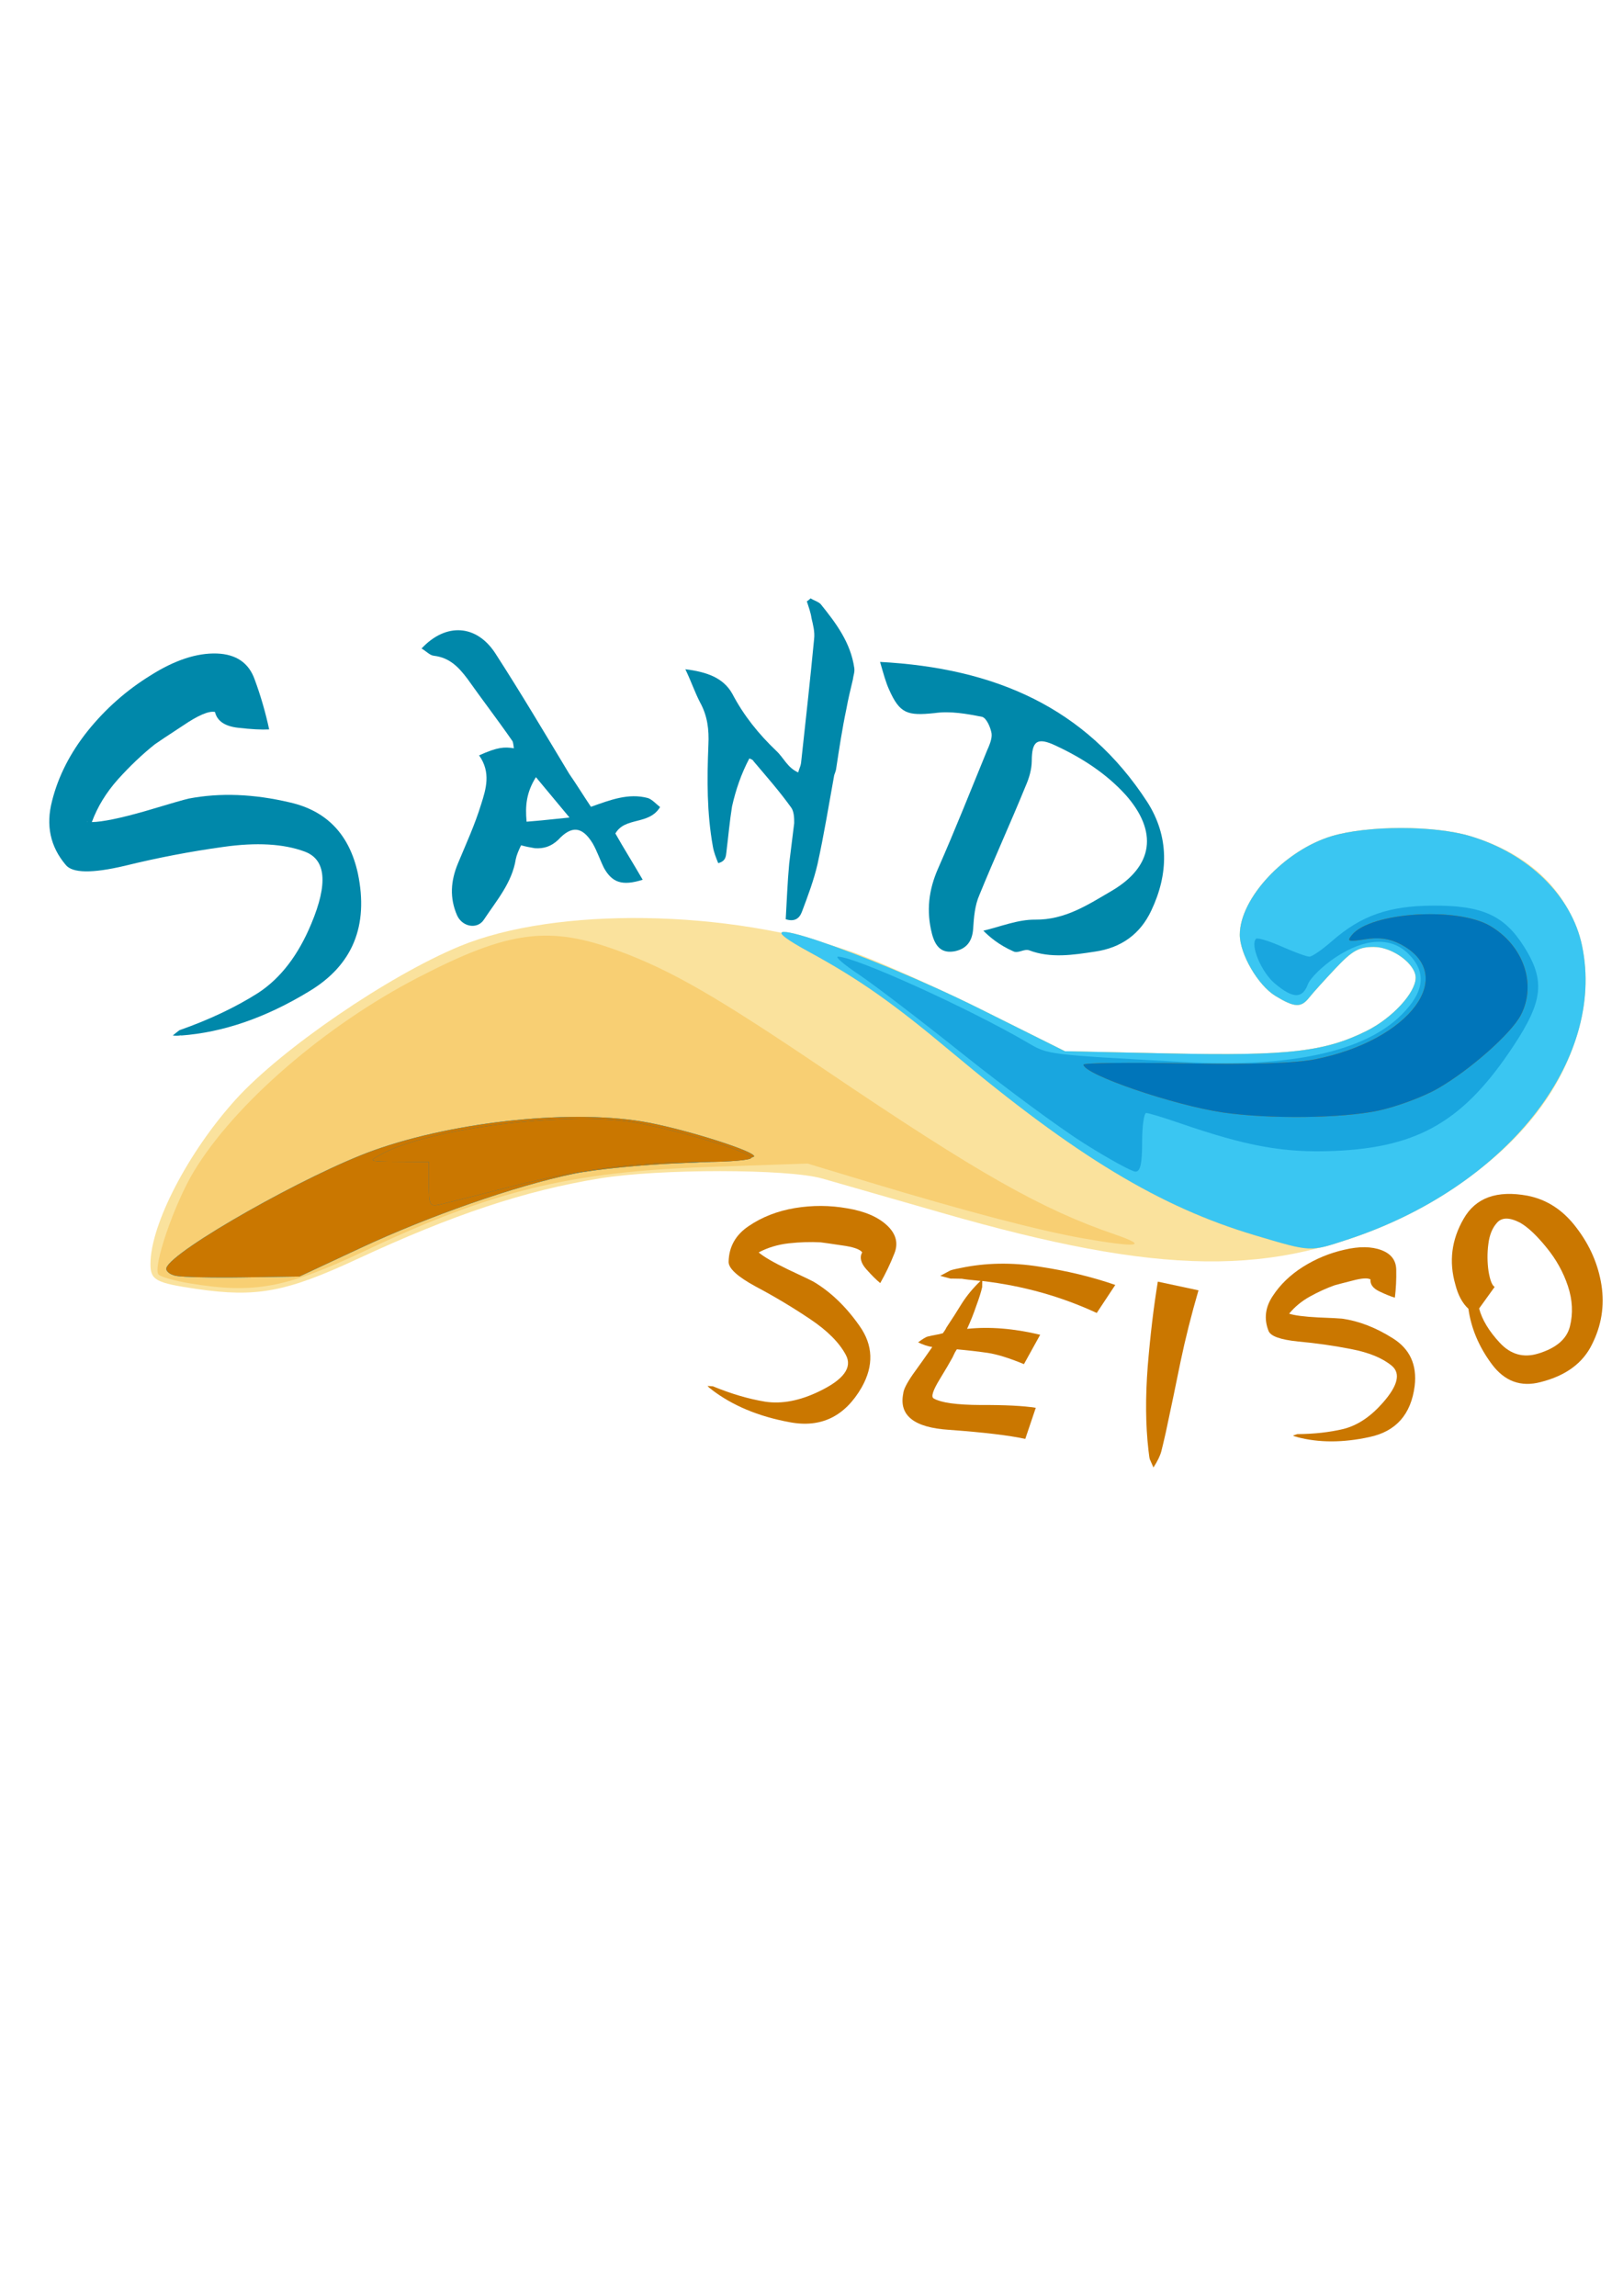 <?xml version="1.0" encoding="UTF-8" standalone="no"?>
<!-- Created with Inkscape (http://www.inkscape.org/) -->

<svg
   xmlns:dc="http://purl.org/dc/elements/1.1/"
   xmlns:cc="http://creativecommons.org/ns#"
   xmlns:rdf="http://www.w3.org/1999/02/22-rdf-syntax-ns#"
   xmlns:svg="http://www.w3.org/2000/svg"
   xmlns="http://www.w3.org/2000/svg"
   xmlns:sodipodi="http://sodipodi.sourceforge.net/DTD/sodipodi-0.dtd"
   xmlns:inkscape="http://www.inkscape.org/namespaces/inkscape"
   width="210mm"
   height="297mm"
   viewBox="0 0 210 297"
   version="1.1"
   id="svg570"
   inkscape:version="0.92.4 5da689c313, 2019-01-14"
   sodipodi:docname="logo1.svg">
  <defs
     id="defs564" />
  <sodipodi:namedview
     id="base"
     pagecolor="#ffffff"
     bordercolor="#666666"
     borderopacity="1.0"
     inkscape:pageopacity="0.0"
     inkscape:pageshadow="2"
     inkscape:zoom="0.49497474"
     inkscape:cx="474.22486"
     inkscape:cy="594.57236"
     inkscape:document-units="mm"
     inkscape:current-layer="layer1"
     showgrid="false"
     inkscape:window-width="1920"
     inkscape:window-height="1042"
     inkscape:window-x="0"
     inkscape:window-y="38"
     inkscape:window-maximized="1" />
  <g
     inkscape:label="Capa 1"
     inkscape:groupmode="layer"
     id="layer1">
    <g
       transform="translate(7.775,-108.514)"
       id="g324-0"
       inkscape:export-xdpi="96"
       inkscape:export-ydpi="96">
      <path
         style="fill:#fae29d;stroke-width:0.632"
         d="m 17.675,275.261 c -5.318,-0.781 -5.982,-1.14 -5.982,-3.23 0,-5.086 4.859,-14.461 11.028,-21.279 5.926,-6.549 19.768,-16.016 28.997,-19.833 12.435,-5.142 34.695,-4.808 50.804,0.763 3.059,1.058 10.496,4.376 16.526,7.373 l 10.965,5.45 13.616,0.29 c 15.264,0.325 20.033,-0.224 25.45,-2.93 3.305,-1.652 6.319,-4.928 6.319,-6.87 0,-1.781 -3.002,-3.986 -5.427,-3.986 -1.924,0 -2.772,0.474 -4.927,2.756 -1.432,1.516 -2.97,3.222 -3.418,3.792 -1.056,1.344 -1.899,1.304 -4.374,-0.205 -2.255,-1.375 -4.608,-5.419 -4.608,-7.918 0,-4.709 5.834,-10.954 11.923,-12.764 4.654,-1.383 13.212,-1.384 17.862,-0.002 10.897,3.239 16.234,11.489 14.539,22.476 -1.681,10.896 -10.207,20.569 -23.782,26.979 -16.167,7.634 -30.733,7.458 -59.123,-0.715 -6.766,-1.948 -13.723,-3.944 -15.461,-4.436 -4.466,-1.265 -21.078,-1.273 -28.759,-0.015 -9.735,1.595 -19.003,4.676 -31.404,10.439 -9.213,4.281 -13.056,4.996 -20.765,3.864 z"
         id="path183-6"
         inkscape:connector-curvature="0" />
      <path
         style="fill:#f8cf73;stroke-width:0.632"
         d="m 16.766,274.534 c -1.903,-0.315 -3.709,-0.823 -4.014,-1.128 -0.837,-0.837 1.999,-9.131 4.58,-13.391 5.292,-8.734 16.976,-18.829 28.993,-25.048 11.769,-6.091 16.962,-6.769 26.047,-3.4 6.779,2.514 12.568,5.858 26.863,15.519 19.658,13.285 27.724,17.857 37.292,21.138 4.545,1.559 2.825,1.731 -4.424,0.443 -5.548,-0.986 -15.295,-3.553 -27.495,-7.241 l -7.901,-2.389 -12.957,0.451 c -17.79,0.619 -27.923,3.096 -44.245,10.814 -10.257,4.85 -14.379,5.618 -22.738,4.233 z m 137.842,-6.216 c -12.288,-3.657 -23.176,-10.23 -39.256,-23.699 -7.605,-6.37 -11.96,-9.431 -18.472,-12.98 -11.51,-6.274 7.435,0.045 22.168,7.398 l 10.965,5.47 13.616,0.29 c 15.264,0.325 20.033,-0.224 25.45,-2.93 3.305,-1.652 6.319,-4.928 6.319,-6.87 0,-1.781 -3.002,-3.986 -5.427,-3.986 -1.924,0 -2.772,0.474 -4.927,2.756 -1.432,1.516 -2.97,3.222 -3.418,3.792 -1.056,1.344 -1.899,1.304 -4.374,-0.205 -2.255,-1.375 -4.608,-5.419 -4.608,-7.918 0,-4.709 5.834,-10.954 11.923,-12.764 4.654,-1.383 13.212,-1.384 17.862,-0.002 7.533,2.239 13.148,7.728 14.495,14.17 3.125,14.94 -9.964,31.345 -30.348,38.037 -4.902,1.609 -4.647,1.621 -11.969,-0.558 z"
         id="path181-1"
         inkscape:connector-curvature="0" />
      <path
         style="fill:#3ac6f2;stroke-width:0.632"
         d="m 14.975,273.565 c -0.802,-0.167 -1.349,-0.634 -1.214,-1.037 0.74,-2.219 18.291,-12.159 26.859,-15.211 10.733,-3.823 26.156,-5.37 35.543,-3.565 5.372,1.033 13.984,3.799 13.627,4.376 -0.176,0.284 -4.381,0.669 -9.344,0.853 -4.963,0.184 -11.299,0.811 -14.08,1.393 -7.532,1.576 -18.598,5.435 -27.495,9.588 l -7.901,3.689 -7.269,0.108 c -3.998,0.06 -7.925,-0.03 -8.727,-0.195 z m 139.633,-5.247 c -12.288,-3.657 -23.176,-10.23 -39.256,-23.699 -7.605,-6.37 -11.96,-9.431 -18.472,-12.98 -11.51,-6.274 7.435,0.045 22.168,7.398 l 10.965,5.47 13.616,0.29 c 15.264,0.325 20.033,-0.224 25.45,-2.93 3.305,-1.652 6.319,-4.928 6.319,-6.87 0,-1.781 -3.002,-3.986 -5.427,-3.986 -1.924,0 -2.772,0.474 -4.927,2.756 -1.432,1.516 -2.97,3.222 -3.418,3.792 -1.056,1.344 -1.899,1.304 -4.374,-0.205 -2.255,-1.375 -4.608,-5.419 -4.608,-7.918 0,-4.709 5.834,-10.954 11.923,-12.764 4.654,-1.383 13.212,-1.384 17.862,-0.002 7.533,2.239 13.148,7.728 14.495,14.17 3.125,14.94 -9.964,31.345 -30.348,38.037 -4.902,1.609 -4.647,1.621 -11.969,-0.558 z"
         id="path179-5"
         inkscape:connector-curvature="0" />
      <path
         style="fill:#19a6df;stroke-width:0.632"
         d="m 14.975,273.565 c -0.802,-0.167 -1.349,-0.634 -1.214,-1.037 0.74,-2.219 18.291,-12.159 26.859,-15.211 10.733,-3.823 26.156,-5.37 35.543,-3.565 5.372,1.033 13.984,3.799 13.627,4.376 -0.176,0.284 -4.381,0.669 -9.344,0.853 -4.963,0.184 -11.299,0.811 -14.08,1.393 -7.532,1.576 -18.598,5.435 -27.495,9.588 l -7.901,3.689 -7.269,0.108 c -3.998,0.06 -7.925,-0.03 -8.727,-0.195 z M 132.526,256.451 c -3.173,-1.999 -10.256,-7.217 -15.739,-11.597 -5.483,-4.379 -11.529,-9.001 -13.436,-10.271 -1.907,-1.27 -3.123,-2.309 -2.701,-2.309 2.207,0 16.935,6.675 24.538,11.121 2.684,1.569 2.326,1.525 20.226,2.51 13.749,0.757 23.377,-1.335 28.161,-6.119 2.971,-2.971 3.262,-5.499 0.904,-7.857 -2.253,-2.253 -5.626,-2.096 -9.453,0.438 -1.652,1.094 -3.258,2.659 -3.569,3.476 -0.727,1.911 -1.928,1.88 -4.294,-0.11 -1.73,-1.456 -3.208,-4.981 -2.42,-5.77 0.178,-0.178 1.663,0.269 3.301,0.993 1.637,0.724 3.259,1.317 3.603,1.317 0.344,0 1.645,-0.894 2.89,-1.987 3.782,-3.321 7.359,-4.583 13.073,-4.616 6.367,-0.037 9.231,1.243 11.778,5.259 2.788,4.396 2.518,7.05 -1.311,12.856 -6.394,9.699 -12.245,13.146 -23.109,13.616 -6.58,0.285 -11.329,-0.567 -20.167,-3.615 -2.053,-0.708 -3.973,-1.288 -4.266,-1.288 -0.293,0 -0.533,1.707 -0.533,3.792 0,2.762 -0.232,3.792 -0.853,3.792 -0.469,0 -3.45,-1.636 -6.623,-3.634 z"
         id="path177-5"
         inkscape:connector-curvature="0" />
      <path
         style="fill:#ca7700;stroke-width:0.632"
         d="m 14.975,273.565 c -0.802,-0.167 -1.349,-0.634 -1.214,-1.037 0.74,-2.219 18.291,-12.159 26.859,-15.211 10.733,-3.823 26.156,-5.37 35.543,-3.565 5.372,1.033 13.984,3.799 13.627,4.376 -0.176,0.284 -4.381,0.669 -9.344,0.853 -4.963,0.184 -11.299,0.811 -14.08,1.393 -7.532,1.576 -18.598,5.435 -27.495,9.588 l -7.901,3.689 -7.269,0.108 c -3.998,0.06 -7.925,-0.03 -8.727,-0.195 z M 150.456,252.429 c -6.386,-0.93 -18.038,-4.93 -18.038,-6.191 0,-0.221 5.851,-0.291 13.002,-0.156 8.583,0.162 14.329,-0.015 16.908,-0.52 12.341,-2.418 18.688,-10.982 11.061,-14.926 -1.371,-0.709 -2.744,-0.897 -4.502,-0.616 -2.233,0.357 -2.434,0.29 -1.718,-0.573 2.426,-2.923 13.581,-3.65 17.838,-1.164 4.331,2.529 6.071,7.535 4.008,11.525 -1.24,2.399 -6.616,7.154 -10.781,9.537 -1.866,1.068 -5.33,2.352 -7.697,2.853 -4.684,0.993 -14.108,1.101 -20.08,0.231 z"
         id="path175-4"
         inkscape:connector-curvature="0" />
      <path
         style="fill:#0075ba;stroke-width:0.632"
         d="m 47.721,261.739 v -2.918 l -3.95,-0.022 c -3.92,-0.022 -3.937,-0.03 -2.152,-1 6.049,-3.278 23.542,-5.513 32.33,-4.131 5.299,0.834 15.489,3.875 15.489,4.623 0,0.293 -2.773,0.535 -6.163,0.538 -8.739,0.007 -16.374,0.992 -25.125,3.242 -4.172,1.072 -8.225,2.093 -9.007,2.269 -1.316,0.296 -1.422,0.102 -1.422,-2.598 z m 102.735,-9.31 c -6.386,-0.93 -18.038,-4.93 -18.038,-6.191 0,-0.221 5.851,-0.291 13.002,-0.156 8.583,0.162 14.329,-0.015 16.908,-0.52 12.341,-2.418 18.688,-10.982 11.061,-14.926 -1.371,-0.709 -2.744,-0.897 -4.502,-0.616 -2.233,0.357 -2.434,0.29 -1.718,-0.573 2.426,-2.923 13.581,-3.65 17.838,-1.164 4.331,2.529 6.071,7.535 4.008,11.525 -1.24,2.399 -6.616,7.154 -10.781,9.537 -1.866,1.068 -5.33,2.352 -7.697,2.853 -4.684,0.993 -14.108,1.101 -20.08,0.231 z"
         id="path173-7"
         inkscape:connector-curvature="0" />
      <path
         style="fill:#ca7700;fill-opacity:1;stroke-width:0.632"
         d="m 47.721,261.739 v -2.918 l -3.95,-0.022 c -3.92,-0.022 -3.937,-0.03 -2.152,-1 6.049,-3.278 23.542,-5.513 32.33,-4.131 5.299,0.834 15.489,3.875 15.489,4.623 0,0.293 -2.773,0.535 -6.163,0.538 -8.739,0.007 -16.374,0.992 -25.125,3.242 -4.172,1.072 -8.225,2.093 -9.007,2.269 -1.316,0.296 -1.422,0.102 -1.422,-2.598 z"
         id="path171-6"
         inkscape:connector-curvature="0" />
    </g>
    <g
       transform="translate(7.775,-108.514)"
       id="g616-5"
       inkscape:export-xdpi="96"
       inkscape:export-ydpi="96">
      <g
         aria-label="a"
         transform="matrix(0.631,-0.129,0.129,0.631,-89.854,-73.682)"
         style="font-style:normal;font-weight:normal;font-size:113.333px;line-height:1.25;font-family:sans-serif;letter-spacing:0px;word-spacing:0px;fill:#0088aa;fill-opacity:1;stroke:none"
         id="flowRoot3759-4-3-69">
        <path
           d="m 126.436,503.144 c 3.287,-3.287 7.027,-6.12 8.727,-10.653 0.34,-0.793 0.907,-1.587 1.587,-2.493 0.907,0.453 1.7,0.793 2.607,1.133 1.7,0.453 3.173,0.34 4.873,-0.68 3.287,-2.38 5.327,-1.7 6.687,2.04 0.567,1.7 0.793,3.627 1.247,5.327 1.02,3.173 2.833,4.307 7.14,3.853 -1.247,-3.74 -2.493,-7.027 -3.513,-10.2 2.607,-2.947 6.913,-0.227 9.86,-3.4 -0.68,-0.793 -1.247,-1.813 -2.04,-2.267 -3.627,-1.813 -7.48,-1.133 -11.56,-0.567 -1.02,-2.493 -1.927,-4.987 -2.947,-7.367 -3.173,-8.953 -6.233,-17.793 -9.633,-26.52 -2.493,-6.573 -8.5,-8.273 -14.393,-4.08 0.793,0.68 1.36,1.7 2.153,1.927 3.06,1.02 4.42,3.287 5.667,5.893 2.04,4.647 4.307,9.293 6.347,14.053 0.113,0.34 0,1.02 0,1.473 -1.813,-0.68 -3.173,-0.907 -7.14,0 1.7,3.853 0,6.913 -1.587,9.747 -2.04,3.74 -4.533,7.14 -6.913,10.653 -2.153,3.173 -3.06,6.46 -2.267,10.2 0.567,2.493 3.4,3.627 5.1,1.927 z m 20.967,-16.66 c -3.4,-0.34 -5.893,-0.567 -8.613,-0.907 0.34,-3.173 1.133,-5.78 3.627,-8.387 z"
           style="font-style:normal;font-variant:normal;font-weight:bold;font-stretch:normal;font-family:YOZAKURA;-inkscape-font-specification:'YOZAKURA Bold';fill:#0088aa;fill-opacity:1"
           id="path68" />
      </g>
      <g
         aria-label="S"
         transform="matrix(0.611,-0.366,0.366,0.611,-231.542,-57.479)"
         style="font-style:normal;font-weight:normal;font-size:96px;line-height:1.25;font-family:sans-serif;letter-spacing:0px;word-spacing:0px;fill:#0088aa;fill-opacity:1;stroke:none"
         id="flowRoot3797-5-9-5">
        <path
           d="m 116.807,492.388 q -1.248,-1.152 -6.24,-0.864 -4.896,0.192 -6.144,0.288 -4.32,0.576 -9.024,2.016 -4.608,1.44 -8.064,4.224 2.496,1.44 9.312,3.264 6.816,1.728 7.968,2.112 8.16,2.976 15.456,10.08 7.392,7.104 3.936,17.376 -4.8,13.824 -18.624,13.824 -13.824,0.096 -24.096,-5.088 h 0.096 q -0.768,-0.288 -1.344,-0.768 v 0 q 1.344,-0.192 1.536,-0.192 8.448,1.728 15.744,1.536 7.296,-0.288 14.784,-5.856 9.504,-7.008 5.664,-11.808 -3.84,-4.8 -12.288,-8.352 -8.352,-3.552 -17.088,-6.24 -8.736,-2.784 -9.12,-5.664 -1.056,-6.432 3.84,-11.232 4.896,-4.896 12.096,-7.584 7.296,-2.688 14.976,-2.784 7.776,-0.192 12.384,2.784 4.416,2.88 3.456,7.584 -0.864,4.608 -2.4,9.12 -1.824,-0.96 -4.704,-3.168 -2.88,-2.208 -2.112,-4.608 z m 0.096,0 q 0,0.192 0.096,0.288 0,0 -0.096,-0.096 0,-0.096 0,-0.192 z m -30.144,5.184 q 0,0 -0.096,-0.096 0,-0.096 0,-0.192 0,0 0,0.192 0,0.096 0.096,0.096 z"
           style="font-style:normal;font-variant:normal;font-weight:normal;font-stretch:normal;font-family:Moyko;-inkscape-font-specification:Moyko;fill:#0088aa;fill-opacity:1"
           id="path71" />
      </g>
      <g
         aria-label="n"
         transform="matrix(0.639,0.079,-0.079,0.639,43.071,-109.465)"
         style="font-style:normal;font-weight:normal;font-size:113.333px;line-height:1.25;font-family:sans-serif;letter-spacing:0px;word-spacing:0px;fill:#0088aa;fill-opacity:1;stroke:none"
         id="flowRoot3759-4-3-3-4">
        <path
           d="m 142.529,509.604 c 1.813,0.34 2.72,-0.453 3.06,-1.927 0.793,-3.287 1.587,-6.573 1.927,-9.86 0.567,-6.007 0.793,-12.127 1.133,-18.133 0.113,-0.567 0.227,-0.907 0.227,-1.247 0.113,-4.08 0.227,-8.273 0.567,-12.24 0.113,-2.04 0.34,-3.967 0.567,-6.007 0,-0.907 0.227,-1.587 0,-2.38 -1.36,-4.987 -4.76,-8.5 -8.273,-11.9 -0.567,-0.453 -1.473,-0.567 -2.153,-0.907 -0.227,0.227 -0.34,0.453 -0.68,0.68 0.453,1.02 1.02,2.04 1.36,3.287 0.453,1.247 1.02,2.607 1.02,4.08 0.227,8.273 0.34,16.66 0.453,25.047 0,0.567 -0.227,1.133 -0.34,1.927 -2.267,-0.68 -3.287,-2.607 -4.873,-3.74 -3.967,-2.947 -7.367,-6.233 -10.2,-10.313 -2.153,-2.947 -5.553,-3.74 -9.973,-3.74 1.587,2.493 2.493,4.42 3.74,6.233 1.813,2.493 2.493,5.213 2.72,8.273 0.567,6.913 1.36,13.6 3.4,20.173 0.34,1.133 0.907,2.153 1.473,3.173 1.473,-0.567 1.36,-1.587 1.36,-2.38 0,-3.173 -0.113,-6.233 0,-9.293 0.34,-3.4 1.02,-6.687 2.267,-9.973 0.453,0.113 0.793,0.227 0.907,0.453 2.947,2.72 5.893,5.327 8.613,8.273 0.68,0.68 0.907,2.04 1.02,3.06 v 8.16 c 0.113,3.853 0.453,7.593 0.68,11.22 z"
           style="font-style:normal;font-variant:normal;font-weight:bold;font-stretch:normal;font-family:YOZAKURA;-inkscape-font-specification:'YOZAKURA Bold';fill:#0088aa;fill-opacity:1"
           id="path74" />
      </g>
      <g
         aria-label="D"
         transform="matrix(0.589,0.26,-0.26,0.589,165.285,-101.044)"
         style="font-style:normal;font-weight:normal;font-size:113.333px;line-height:1.25;font-family:sans-serif;letter-spacing:0px;word-spacing:0px;fill:#0088aa;fill-opacity:1;stroke:none"
         id="flowRoot3759-4-3-3-2-7">
        <path
           d="m 138.223,503.71 c 1.927,-1.36 2.493,-3.173 1.587,-5.667 -0.793,-2.153 -1.587,-4.42 -1.587,-6.687 -0.227,-7.933 -0.113,-15.867 -0.34,-23.8 0,-1.7 -0.227,-3.513 -0.907,-5.1 -1.587,-3.627 -1.02,-4.873 3.173,-4.76 5.78,0.113 11.56,1.02 16.887,3.4 8.84,4.08 10.88,10.767 5.213,18.7 -3.287,4.533 -6.233,9.18 -11.787,11.56 -3.173,1.36 -5.78,4.08 -8.613,6.233 1.473,0.567 3.853,1.36 7.253,1.36 1.02,0 1.7,-1.36 2.72,-1.473 4.647,-0.227 8.5,-2.72 12.24,-5.1 4.533,-2.833 6.913,-6.913 7.027,-12.127 0.227,-8.16 -2.72,-15.073 -9.52,-19.607 -19.04,-12.467 -38.987,-12.24 -60.52,-4.08 1.7,2.04 2.72,3.287 3.853,4.307 3.967,3.627 5.553,3.4 10.313,0.68 2.72,-1.7 6.007,-2.493 9.067,-3.173 0.907,-0.113 2.38,1.247 3.06,2.267 0.567,0.907 0.567,2.38 0.567,3.627 0.227,8.5 0.567,17 0.567,25.5 0,4.76 1.247,8.84 4.193,12.58 1.813,2.267 3.513,2.72 5.553,1.36 z"
           style="font-style:normal;font-variant:normal;font-weight:bold;font-stretch:normal;font-family:YOZAKURA;-inkscape-font-specification:'YOZAKURA Bold';fill:#0088aa;fill-opacity:1"
           id="path77" />
      </g>
    </g>
    <g
       transform="translate(7.775,-108.514)"
       id="g638-8"
       inkscape:export-xdpi="96"
       inkscape:export-ydpi="96">
      <g
         aria-label="S"
         transform="matrix(1.052,0.201,-0.201,1.052,-229.505,-241.452)"
         style="font-style:normal;font-weight:normal;font-size:40px;line-height:1.25;font-family:sans-serif;letter-spacing:0px;word-spacing:0px;fill:#ca7700;fill-opacity:1;stroke:none"
         id="flowRoot3767-8-3-7-43">
        <path
           d="m 395.365,411.125 q -0.52,-0.48 -2.6,-0.36 -2.04,0.08 -2.56,0.12 -1.8,0.24 -3.76,0.84 -1.92,0.6 -3.36,1.76 1.04,0.6 3.88,1.36 2.84,0.72 3.32,0.88 3.4,1.24 6.44,4.2 3.08,2.96 1.64,7.24 -2,5.76 -7.76,5.76 -5.76,0.04 -10.04,-2.12 h 0.04 q -0.32,-0.12 -0.56,-0.32 v 0 q 0.56,-0.08 0.64,-0.08 3.52,0.72 6.56,0.64 3.04,-0.12 6.16,-2.44 3.96,-2.92 2.36,-4.92 -1.6,-2 -5.12,-3.48 -3.48,-1.48 -7.12,-2.6 -3.64,-1.16 -3.8,-2.36 -0.44,-2.68 1.6,-4.68 2.04,-2.04 5.04,-3.16 3.04,-1.12 6.24,-1.16 3.24,-0.08 5.16,1.16 1.84,1.2 1.44,3.16 -0.36,1.92 -1,3.8 -0.76,-0.4 -1.96,-1.32 -1.2,-0.92 -0.88,-1.92 z m 0.04,0 q 0,0.08 0.04,0.12 0,0 -0.04,-0.04 0,-0.04 0,-0.08 z m -12.56,2.16 q 0,0 -0.04,-0.04 0,-0.04 0,-0.08 0,0 0,0.08 0,0.04 0.04,0.04 z"
           style="font-style:normal;font-variant:normal;font-weight:normal;font-stretch:normal;font-family:Moyko;-inkscape-font-specification:Moyko;fill:#ca7700;fill-opacity:1"
           id="path53" />
      </g>
      <g
         aria-label="e"
         transform="matrix(0.983,0.423,-0.423,0.983,-81.405,-296.566)"
         inkscape:transform-center-x="1.3457091"
         inkscape:transform-center-y="-11.24646"
         style="font-style:normal;font-weight:normal;font-size:40px;line-height:1.25;font-family:sans-serif;letter-spacing:0px;word-spacing:0px;fill:#ca7700;fill-opacity:1;stroke:none"
         id="flowRoot3767-8-3-7-2-0">
        <path
           d="m 397.365,413.885 q -7.16,-0.2 -14.24,1.92 l 0.28,0.68 q 0.16,0.84 0.24,2.36 0.12,1.48 0.08,3 3.56,-2 8.4,-2.84 l -0.4,4.04 q -2.88,0.04 -4.56,0.48 -1.64,0.44 -3.6,1.08 -0.08,0.4 -0.08,0.76 0,0.36 -0.04,0.6 -0.04,0.56 -0.36,2.84 -0.32,2.28 0.24,2.36 1.52,0.2 5.56,-1.52 4.04,-1.76 6.24,-2.32 l 0.32,3.96 q -2.92,0.56 -8.92,2.64 -5.96,2.12 -6.8,-1.84 -0.24,-0.68 0.16,-2.64 0.44,-1.96 0.84,-3.92 -0.76,0.2 -1.8,0.16 v 0 q 0.52,-0.88 0.76,-1.08 0.24,-0.2 1.2,-0.84 0.24,-0.2 0.36,-0.28 0.04,-0.2 0.08,-0.4 0.04,-0.2 0.04,-0.4 0.32,-1.72 0.56,-3.4 0.28,-1.72 1,-3.4 -1.76,0.56 -2.16,0.64 -1.28,0.52 -1.24,0.52 0.04,0 -1.32,0.2 0.68,-0.84 0.8,-1 0.08,-0.16 1.08,-0.84 3.8,-2.68 8.68,-3.92 4.88,-1.28 9.32,-1.6 z"
           style="font-style:normal;font-variant:normal;font-weight:normal;font-stretch:normal;font-family:Moyko;-inkscape-font-specification:Moyko;fill:#ca7700;fill-opacity:1"
           id="path56" />
      </g>
      <g
         aria-label="I"
         transform="matrix(0.805,0.058,-0.058,0.805,-141.461,-72.634)"
         style="font-style:normal;font-weight:normal;font-size:40px;line-height:1.25;font-family:sans-serif;letter-spacing:0px;word-spacing:0px;fill:#ca7700;fill-opacity:1;stroke:none"
         id="flowRoot3767-8-3-7-9-2">
        <path
           d="m 381.245,403.525 6.6,0.92 q -1.28,5.96 -2.04,11.56 -0.72,5.6 -1.56,11.6 -0.28,1.84 -0.48,2.96 -0.2,1.12 -1.08,2.72 -0.6,-1.12 -0.68,-1.28 -0.08,-0.16 -0.32,-1.44 -1.12,-5.92 -1.08,-13.44 0.08,-7.52 0.64,-13.6 z"
           style="font-style:normal;font-variant:normal;font-weight:normal;font-stretch:normal;font-family:Moyko;-inkscape-font-specification:Moyko;fill:#ca7700;fill-opacity:1"
           id="path59" />
      </g>
      <g
         aria-label="S"
         transform="matrix(0.894,-0.189,0.189,0.894,-261.602,-18.793)"
         style="font-style:normal;font-weight:normal;font-size:40px;line-height:1.25;font-family:sans-serif;letter-spacing:0px;word-spacing:0px;fill:#ca7700;fill-opacity:1;stroke:none"
         id="flowRoot3767-8-3-7-4-9">
        <path
           d="m 395.365,411.125 q -0.52,-0.48 -2.6,-0.36 -2.04,0.08 -2.56,0.12 -1.8,0.24 -3.76,0.84 -1.92,0.6 -3.36,1.76 1.04,0.6 3.88,1.36 2.84,0.72 3.32,0.88 3.4,1.24 6.44,4.2 3.08,2.96 1.64,7.24 -2,5.76 -7.76,5.76 -5.76,0.04 -10.04,-2.12 h 0.04 q -0.32,-0.12 -0.56,-0.32 v 0 q 0.56,-0.08 0.64,-0.08 3.52,0.72 6.56,0.64 3.04,-0.12 6.16,-2.44 3.96,-2.92 2.36,-4.92 -1.6,-2 -5.12,-3.48 -3.48,-1.48 -7.12,-2.6 -3.64,-1.16 -3.8,-2.36 -0.44,-2.68 1.6,-4.68 2.04,-2.04 5.04,-3.16 3.04,-1.12 6.24,-1.16 3.24,-0.08 5.16,1.16 1.84,1.2 1.44,3.16 -0.36,1.92 -1,3.8 -0.76,-0.4 -1.96,-1.32 -1.2,-0.92 -0.88,-1.92 z m 0.04,0 q 0,0.08 0.04,0.12 0,0 -0.04,-0.04 0,-0.04 0,-0.08 z m -12.56,2.16 q 0,0 -0.04,-0.04 0,-0.04 0,-0.08 0,0 0,0.08 0,0.04 0.04,0.04 z"
           style="font-style:normal;font-variant:normal;font-weight:normal;font-stretch:normal;font-family:Moyko;-inkscape-font-specification:Moyko;fill:#ca7700;fill-opacity:1"
           id="path62" />
      </g>
      <g
         aria-label="o"
         transform="matrix(0.982,-0.427,0.427,0.982,-370.799,25.815)"
         style="font-style:normal;font-weight:normal;font-size:40px;line-height:1.25;font-family:sans-serif;letter-spacing:0px;word-spacing:0px;fill:#ca7700;fill-opacity:1;stroke:none"
         id="flowRoot3767-8-3-7-6-8">
        <path
           d="m 379.765,421.765 q -0.6,-1.36 -0.28,-3.32 0.56,-4.28 4.08,-6.88 3.52,-2.64 8.2,0.52 2.96,2.04 3.88,5.92 0.96,3.88 0,7.56 -0.96,3.64 -3.88,6.08 -2.88,2.48 -7.52,1.72 -3.68,-0.56 -4.56,-4.36 -0.88,-3.8 0.08,-7.24 z m 1.2,0.48 q -0.32,2.08 0.64,4.8 0.96,2.72 3.72,3.04 3.4,0.4 4.84,-1.48 1.48,-1.92 1.72,-4.56 0.24,-2.64 -0.52,-5.32 -0.76,-2.72 -1.72,-4 -1.36,-1.68 -2.56,-1.12 -1.16,0.52 -2,1.96 -0.84,1.4 -1.28,3 -0.4,1.6 -0.08,2.04 z"
           style="font-style:normal;font-variant:normal;font-weight:normal;font-stretch:normal;font-family:Moyko;-inkscape-font-specification:Moyko;fill:#ca7700;fill-opacity:1"
           id="path65" />
      </g>
    </g>
  </g>
</svg>
